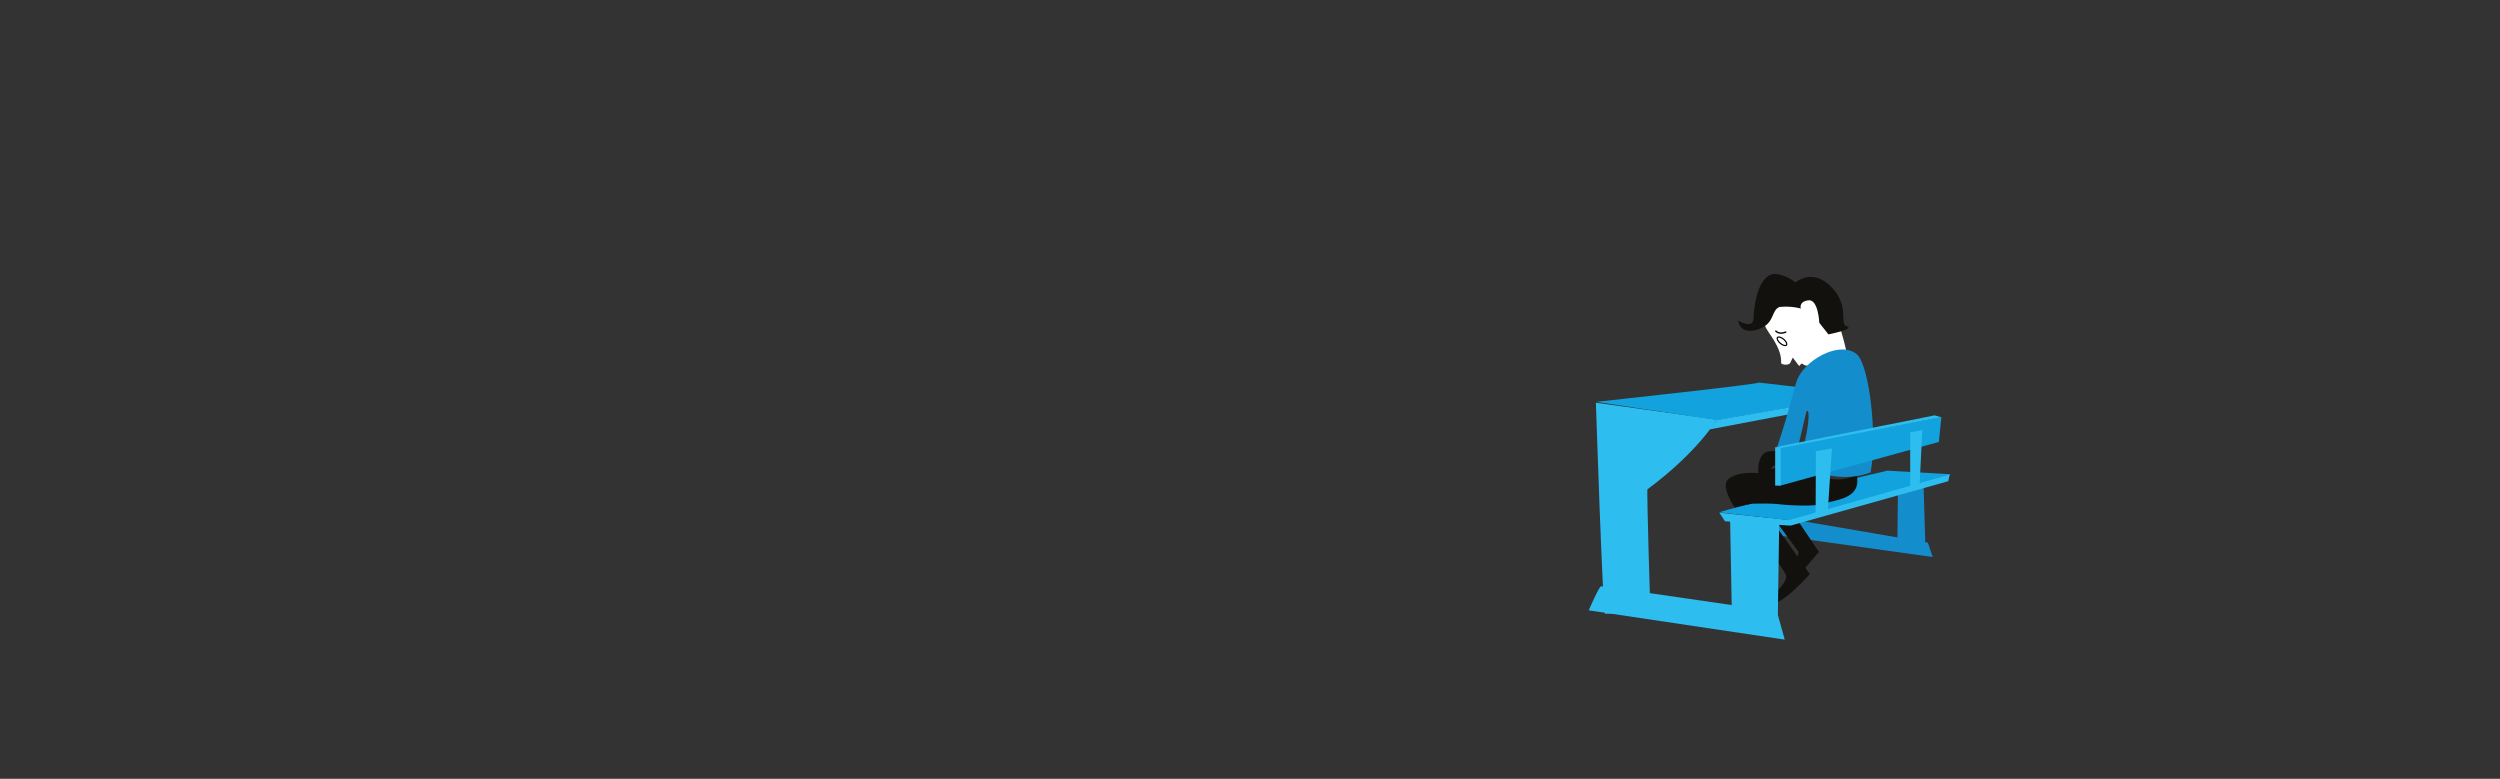 <?xml version="1.0" encoding="utf-8"?>
<!-- Generator: Adobe Illustrator 16.0.4, SVG Export Plug-In . SVG Version: 6.00 Build 0)  -->
<!DOCTYPE svg PUBLIC "-//W3C//DTD SVG 1.1//EN" "http://www.w3.org/Graphics/SVG/1.1/DTD/svg11.dtd">
<svg version="1.1" id="Layer_1" xmlns="http://www.w3.org/2000/svg" xmlns:xlink="http://www.w3.org/1999/xlink" x="0px" y="0px"
	 width="1774.997px" height="552.96px" viewBox="0 0 1774.997 552.96" enable-background="new 0 0 1774.997 552.96"
	 xml:space="preserve">
<rect x="0" y="0" width="1774.997" height="552.96" fill="#333333" stroke="none"/>
<g>
	<path fill="#148DCD" d="M1261.058,366.955c5.938,0.75,107.734,18.338,107.734,18.338l3.421,10.2l-121.778-17.033L1261.058,366.955z
		"/>
	<path fill="#12110E" d="M1255.836,366.508c1.031,0.994,29.119,41.049,29.119,41.049s-18.764,21.825-28.552,21.55
		c-9.787-0.275,15.399-13.571,11.315-21.581s-31.76-41.042-31.76-41.042L1255.836,366.508z"/>
	<path fill="#12110E" d="M1266.976,355.786c0.866,0.874,24.459,36.069,24.459,36.069l-18.888,22.002l4.428-22.041l-26.676-36.066
		L1266.976,355.786z"/>
	<path fill="#FFFFFF" d="M1264.577,257.891c0.761,0.654,1.741,1.055,2.937,1.034c0.18-0.003,0.355-0.02,0.532-0.045
		c0.533,0.025,1.071-0.051,1.595-0.218c0.338-0.142,0.67-0.292,0.999-0.453c0.603-0.377,1.777-3.643,2.148-4.253
		c0.46,0.146,4.199,5.713,4.665,5.832c0.709-0.113,1.104-1.924,2.002-1.558c1.989,0.816,0.432,0.669,2.514,1.258
		c5.908,0.919,9.725-0.004,14.503-3.926c1.958-1.608,3.734,12.766,4.581,10.562c1.392-1.603,9.965,2.85,10.953-1.717
		c1.863-8.607-4.585-28.209-5.843-32.823c-2.738-10.045-11.195-19.032-20.407-23.546c-10.355-5.074-21.375-3.037-28.032,6.633
		c-3.684,5.35-3.824,16.282-4.407,15.307c-0.343-0.575-0.752-1.011-1.192-1.348c0.156,0.694,0.361,1.383,0.66,2.064
		c1.72,3.913,4.587,7.347,6.761,11.008C1262.564,246.792,1265.012,252.471,1264.577,257.891"/>
	<path fill="#12110E" d="M1286.22,212.02c0,0-16.045,3.449-22.616,5.869c-6.572,2.416-2.948,12.132-15.822,16.1
		c-12.87,3.971-13.631-6.371-13.631-6.371s10.763,6.711,10.896-1.92s3.439-32.852,16.701-31.075
		C1275.014,196.4,1286.22,212.02,1286.22,212.02"/>
	<path fill="#12110E" d="M1271.401,203.655c0,0,12.386-15.179,27.596-1.068c15.208,14.111,6.237,27.213,12.312,29.118
		c6.076,1.906-13.129,5.701-13.129,5.701l-6.475-8.227c0,0-0.698-16.92-7.764-15.967c-7.064,0.95-5.36,5.846-5.36,5.846
		s-6.074-1.904-14.978-1.17"/>
	
		<ellipse transform="matrix(0.644 -0.765 0.765 0.644 264.715 1054.168)" fill="none" stroke="#010202" stroke-width="0.863" stroke-miterlimit="10" cx="1265.437" cy="242.553" rx="1.87" ry="4.169"/>
	<polygon fill="#148DCD" points="1367.104,390.646 1347.065,391.937 1347.664,335.044 1365.505,337.077 	"/>
	<path fill="#2EBDEF" d="M1133.083,285.939c0,0,4.89,149.893,6.527,149.863c1.638-0.028,32.137-1.619,32.137-1.619
		s-2.659-86.331-2.05-86.787c36.103-26.791,49.157-49.498,49.157-49.498S1140.197,286.857,1133.083,285.939"/>
	<path fill="#12A2DD" d="M1133.385,285.311c-0.215-0.002,125.302-13.558,114.83-13.762l75.295,8.671l-104.435,18.095
		L1133.385,285.311z"/>
	<polyline fill="#2EBDEF" points="1228.395,369.777 1229.688,439.979 1262.215,440.834 1263.253,369.844 	"/>
	<polygon fill="#2EBDEF" points="1322.07,284.274 1213.325,304.971 1218.763,298.203 1323.714,280.03 	"/>
	<path fill="#2EBDEF" d="M1384.41,336.524l-1.15,5.119l-112.567,31.72c0,0-2.413-4.625-1.499-5.572
		c0.91-0.944,115.035-31.086,114.855-31.086"/>
	<polygon fill="#2EBDEF" points="1220.704,364.014 1224.767,370.121 1270.537,373.151 1270.154,369.133 	"/>
	<path fill="#12A2DD" d="M1220.731,363.784c5.41-2.713,119.193-29.609,119.193-29.609l45.059,2.554l-115.011,32.601
		L1220.731,363.784z"/>
	<path fill="#12110E" d="M1280.74,330.653c-1.535,1.397-3.393,2.453-5.658,2.951c-11.792,2.601,2.929-11.144,3.112-11.502
		c-5.225-0.777-19.234-3.06-24.096-1.103c-3.644,1.465-6.133,6.018-5.729,14.924c-0.377-0.189-15.261-1.48-21.447,4.419
		c-5.472,5.218,4.644,20.119,4.842,19.913c0.126-0.132,12.262-2.655,12.262-2.655c5.411-0.057,14.128-0.288,19.492,0.421
		c8.591,1.142,24.62,1.315,28.593,0.131c10.89-3.245,30.19-3.743,26.033-21.104C1305.305,344.025,1291.255,339.349,1280.74,330.653
		 M1261.745,331.962c0,0-0.004,0-0.007,0.002c-0.771,0.156-0.4,0.081-0.006,0c-1.573,0.388-3.147,0.774-4.721,1.163
		c2.662-4.445,5.025-2.321,9.951-2.021C1265.223,331.391,1263.483,331.677,1261.745,331.962"/>
	<path fill="#148DCD" d="M1318.279,251.508c-12.034-10.193-38.433,4.461-43.008,20.141c-5.016,17.183-4.242,17.494-13.446,45.783
		c-0.554,1.701,14.69-2.483,14.919-0.777c0.051-0.022,5.856-24.885,5.904-24.907c3.252-1.438,0.354,15.437-1.455,23.038
		c-1.234,5.181-2.102,9.714-7.873,13.321c15.28,8.611,35.936,14.436,54.741,7.352c0.015-0.062,0.028-0.121,0.042-0.185
		C1333.059,311.221,1327.422,259.251,1318.279,251.508"/>
	<polygon fill="#12A2DD" points="1264.272,317.476 1264.191,344.721 1376.593,313.77 1378.38,296.035 	"/>
	<polygon fill="#2EBDEF" points="1289.086,365.316 1289.288,320.298 1300.676,318.416 1297.767,362.473 	"/>
	<polygon fill="#2EBDEF" points="1356.229,348.752 1356.245,306.977 1364.857,305.266 1362.789,346.141 	"/>
	<path fill="#010202" d="M1260.447,235.414c2.041,2.049,5.074,1.853,7.596,0.875c0.603-0.233,0.341-1.214-0.27-0.979
		c-2.167,0.842-4.82,1.182-6.609-0.612C1260.702,234.234,1259.985,234.951,1260.447,235.414"/>
	<path fill="#2EBDEF" d="M1127.994,433.336c0,0,7.397-17.106,8.784-17.106c1.388,0,124.838,18.031,124.838,18.031l5.549,19.882
		L1127.994,433.336z"/>
	<rect x="1260.379" y="317.503" fill="#2EBDEF" width="4.06" height="27.304"/>
	<polygon fill="#2EBDEF" points="1378.258,296.177 1373.554,294.91 1260.379,317.503 1264.623,318.058 	"/>
</g>
<g>
</g>
<g>
</g>
<g>
</g>
<g>
</g>
<g>
</g>
<g>
</g>
</svg>
